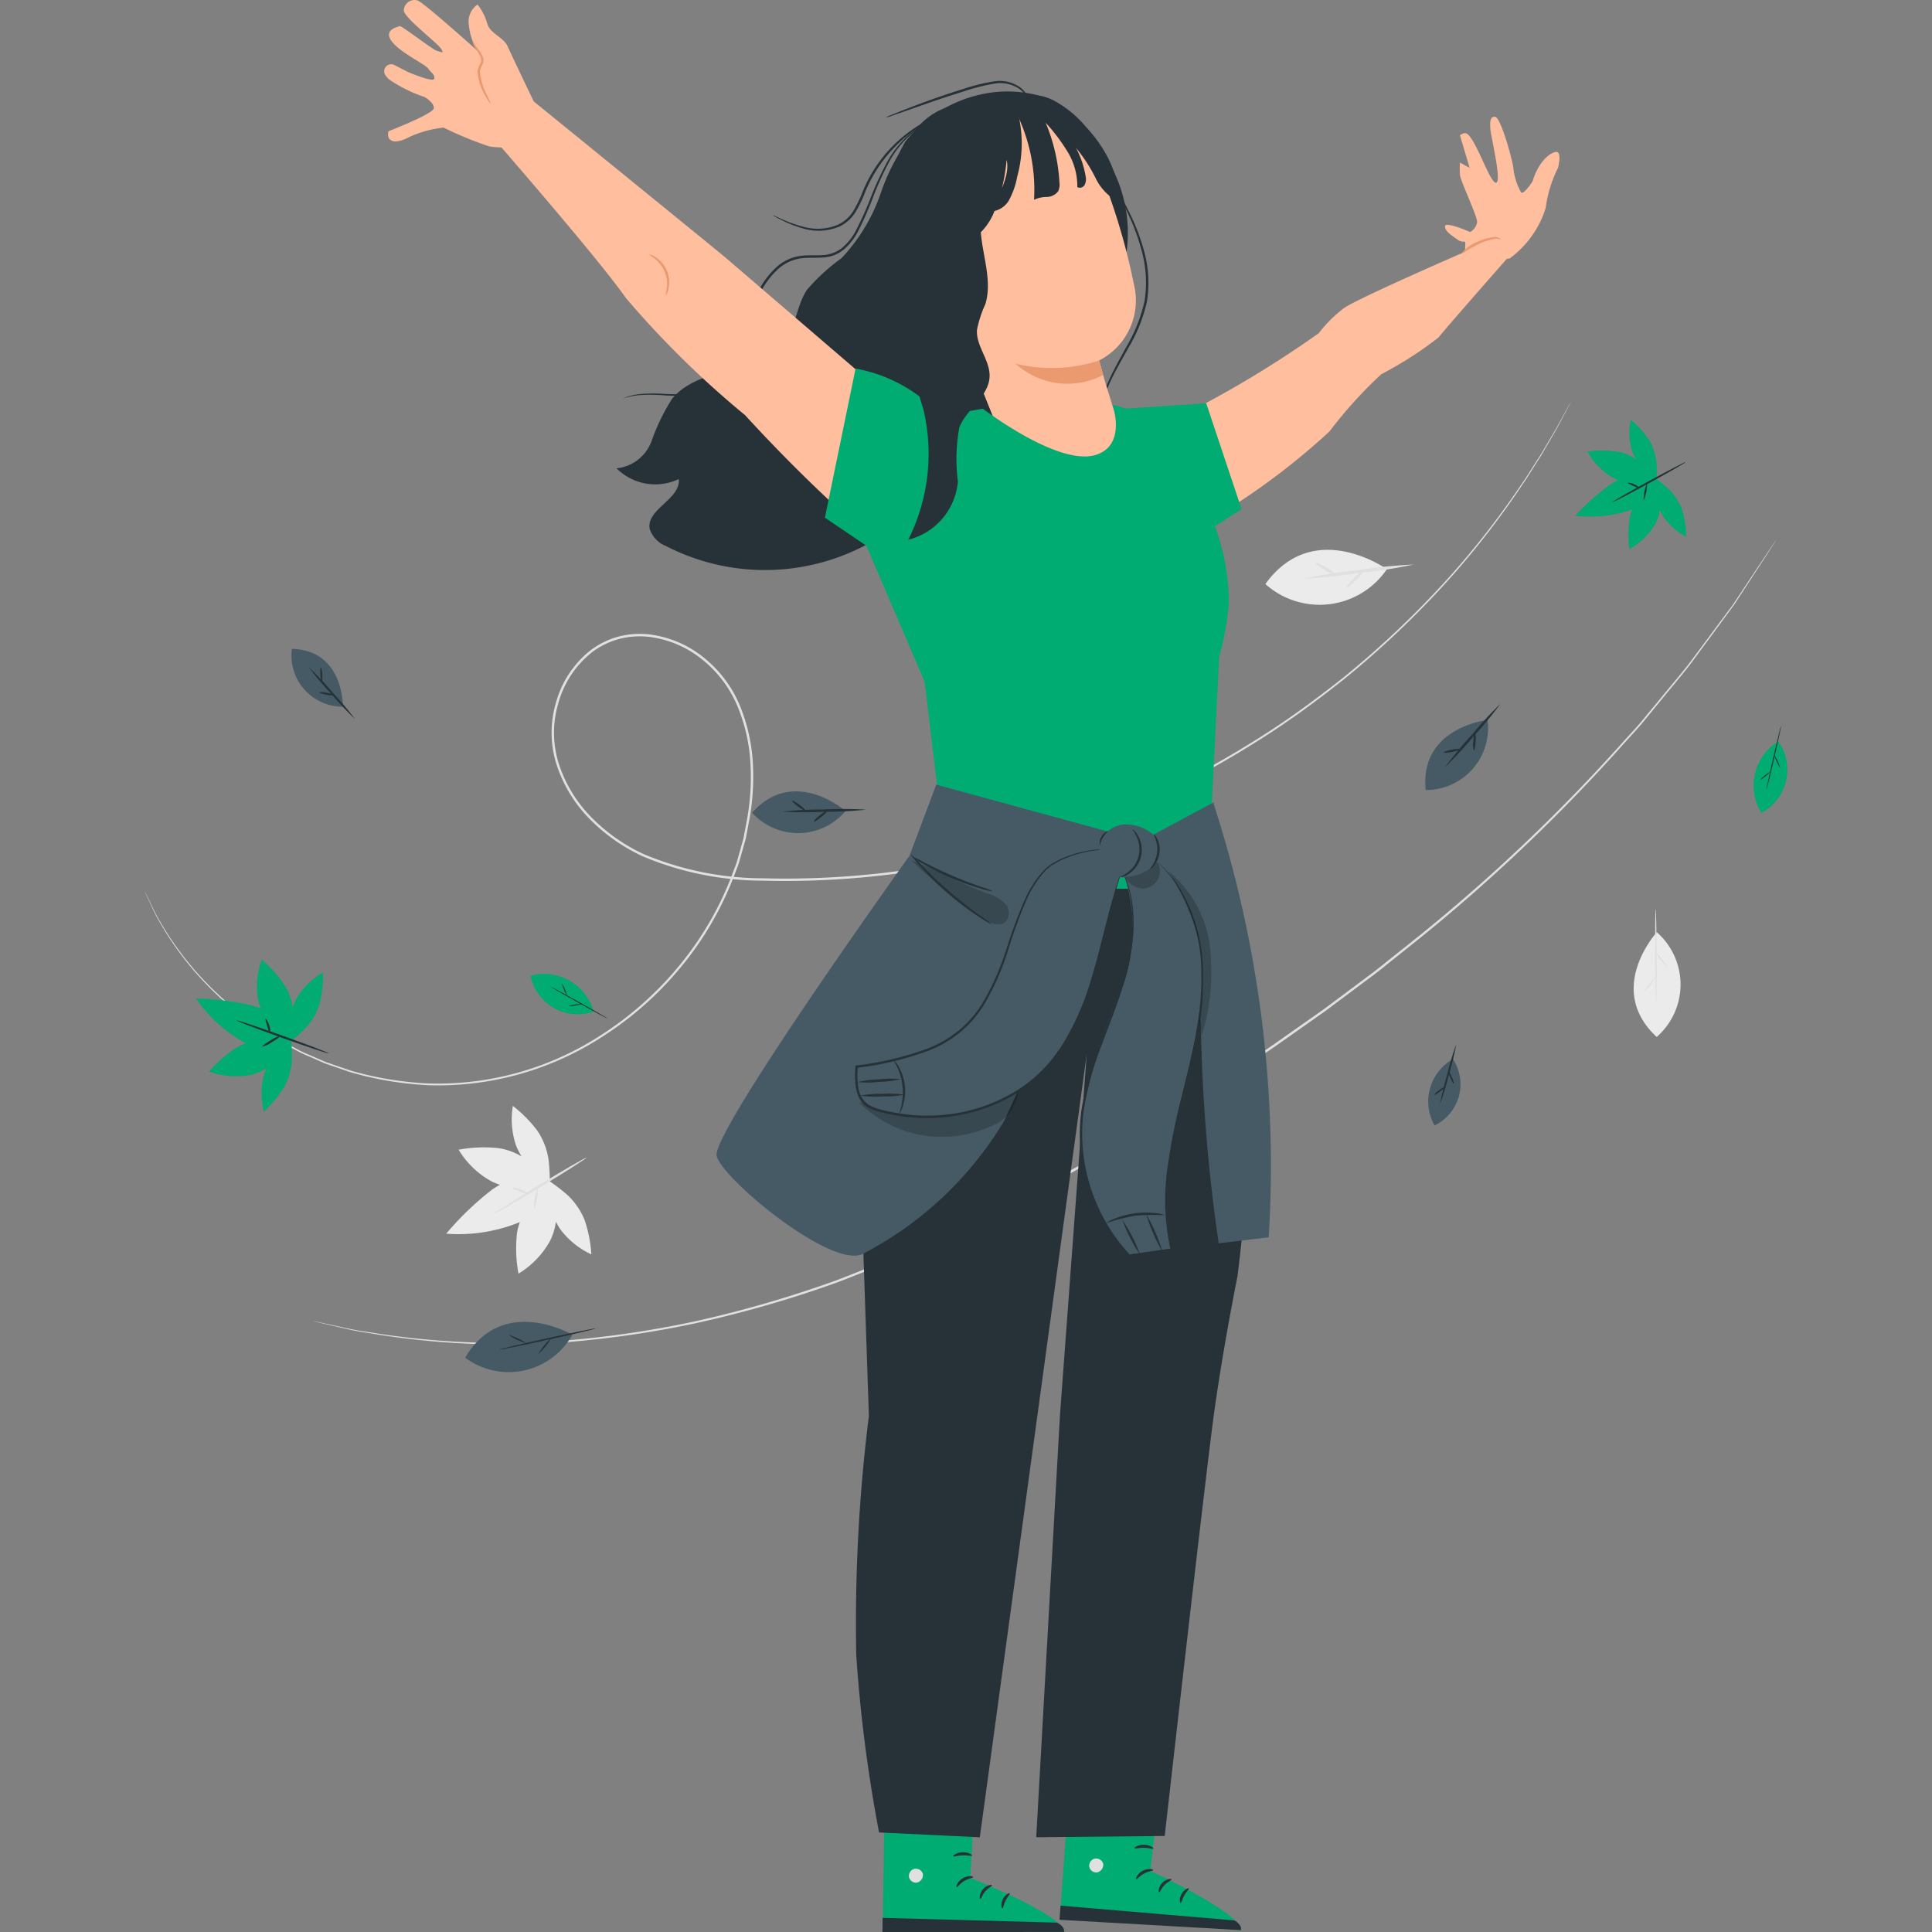 <svg id="Layer_1" data-name="Layer 1" xmlns="http://www.w3.org/2000/svg" xmlns:xlink="http://www.w3.org/1999/xlink" viewBox="0 0 60 60"><rect x="0" y="0" width="60" height="60" fill="#808080" stroke="none"/><defs><style>.cls-1{fill:none;}.cls-2{fill:#e0e0e0;}.cls-3{fill:#ebebeb;}.cls-4{fill:#ffbe9d;}.cls-5{fill:#eb996e;}.cls-6{fill:#00ac71;}.cls-7{fill:#263238;}.cls-8{fill:#455a64;}.cls-9{opacity:0.2;isolation:isolate;}.cls-10{clip-path:url(#clip-path);}</style><clipPath id="clip-path"><rect class="cls-1" width="60" height="60"/></clipPath></defs><path class="cls-2" d="M4.483,27.653s.031.06.088.178l.252.525A9.906,9.906,0,0,0,6.099,30.188a10.583,10.583,0,0,0,1.161,1.121c.108.101.235.184.357.277l.379.28q.203.128.415.261a4.687,4.687,0,0,0,.438.257q.229.12.465.245c.159.081.329.146.496.221q.127.055.255.111c.086.037.177.063.266.096q.269.092.547.187a10.451,10.451,0,0,0,2.435.404,9.31,9.31,0,0,0,5.372-1.515,10.393,10.393,0,0,0,2.359-2.083A10.014,10.014,0,0,0,22.731,27.178c.049-.134.103-.268.15-.404l.118-.417.059-.21a1.514,1.514,0,0,0,.05-.212q.041-.215.081-.431a7.321,7.321,0,0,0,.118-1.769,5.413,5.413,0,0,0-.387-1.761,3.672,3.672,0,0,0-1.081-1.467,3.252,3.252,0,0,0-1.695-.73,2.534,2.534,0,0,0-.935.072,2.442,2.442,0,0,0-.844.423,3.048,3.048,0,0,0-1.032,1.59,3.19,3.19,0,0,0,.044,1.924,4.211,4.211,0,0,0,1.036,1.643A5.52,5.52,0,0,0,19.999,26.529a9.598,9.598,0,0,0,3.703.747,26.395,26.395,0,0,0,7.141-.791,28.627,28.627,0,0,0,6.083-2.314c.905-.474,1.754-.978,2.549-1.495.793-.52,1.523-1.065,2.205-1.603A28.923,28.923,0,0,0,45.075,17.844a26.469,26.469,0,0,0,2.17-2.796c.142-.198.259-.395.377-.576.114-.182.229-.349.321-.512.188-.324.357-.592.477-.818l.279-.511c.063-.115.097-.173.097-.173s-.029.06-.09.177l-.272.515c-.118.227-.285.497-.471.822-.091.164-.205.331-.318.514-.117.181-.233.38-.374.578a26.181,26.181,0,0,1-2.163,2.808,28.798,28.798,0,0,1-3.394,3.242c-.682.54-1.412,1.088-2.207,1.61-.795.52-1.646,1.026-2.552,1.502a28.622,28.622,0,0,1-6.095,2.326,26.421,26.421,0,0,1-7.16.798,9.664,9.664,0,0,1-3.732-.753,5.591,5.591,0,0,1-1.607-1.115,4.284,4.284,0,0,1-1.055-1.673,3.264,3.264,0,0,1-.045-1.969,3.125,3.125,0,0,1,1.059-1.629,2.518,2.518,0,0,1,.871-.436,2.611,2.611,0,0,1,.963-.074,3.326,3.326,0,0,1,1.734.747,3.745,3.745,0,0,1,1.102,1.496,5.483,5.483,0,0,1,.392,1.785A7.39,7.39,0,0,1,23.26,25.516q-.041.218-.082.434a1.562,1.562,0,0,1-.051.214l-.06.211-.119.42c-.047.137-.101.272-.151.407a10.077,10.077,0,0,1-1.701,2.892,10.444,10.444,0,0,1-2.376,2.093,9.359,9.359,0,0,1-5.409,1.516,10.489,10.489,0,0,1-2.447-.411q-.278-.096-.549-.189c-.089-.033-.181-.059-.267-.097q-.129-.057-.256-.112c-.168-.076-.339-.142-.498-.224l-.467-.248a4.638,4.638,0,0,1-.439-.26q-.212-.134-.415-.263l-.38-.283c-.123-.094-.249-.178-.358-.28a10.531,10.531,0,0,1-1.16-1.13,9.733,9.733,0,0,1-1.268-1.844c-.107-.232-.189-.409-.245-.529C4.509,27.715,4.483,27.653,4.483,27.653Z"/><path class="cls-2" d="M9.703,41.022s.047.008.138.027l.403.086c.177.038.396.086.654.142.258.056.562.092.901.149a25.631,25.631,0,0,0,5.801.201,31.406,31.406,0,0,0,3.97-.589A35.695,35.695,0,0,0,25.993,39.755a56.282,56.282,0,0,0,9.447-4.698c.81-.472,1.589-.974,2.364-1.457q.571-.378,1.134-.75c.187-.125.376-.245.559-.373q.274-.192.545-.382.542-.382,1.075-.756.522-.389,1.033-.771.256-.191.508-.38c.168-.126.329-.26.492-.389q.488-.389.964-.769a53.982,53.982,0,0,0,6.249-5.941c.205-.229.412-.445.601-.668q.279-.338.544-.658c.349-.429.692-.823.989-1.21q.437-.587.812-1.091l.358-.481c.057-.077.114-.15.166-.224q.075-.113.146-.221c.38-.571.675-1.015.877-1.318q.15-.224.23-.342c.052-.077.081-.115.081-.115s-.024.041-.074.119q-.077.119-.223.346c-.199.305-.49.751-.865,1.326q-.07.108-.145.222c-.052.075-.108.148-.165.226q-.17.23-.356.483-.373.505-.808,1.096c-.296.388-.637.784-.986,1.215q-.264.321-.542.66c-.188.224-.395.441-.6.671a53.511,53.511,0,0,1-6.245,5.959q-.476.381-.964.771c-.163.129-.324.263-.492.39q-.253.189-.509.38l-1.033.773q-.533.375-1.075.758-.272.191-.546.383c-.183.128-.372.248-.559.373q-.563.372-1.135.751c-.776.483-1.555.986-2.366,1.459a55.99,55.99,0,0,1-9.463,4.699,35.544,35.544,0,0,1-4.435,1.279,31.218,31.218,0,0,1-3.98.581,25.285,25.285,0,0,1-5.809-.226c-.339-.059-.642-.098-.901-.156-.258-.059-.476-.109-.653-.149q-.262-.061-.401-.093C9.748,41.035,9.703,41.022,9.703,41.022Z"/><path class="cls-3" d="M16.015,35.541a1.883,1.883,0,0,0,.184.373,1.99,1.99,0,0,0-.705-.256,4.279,4.279,0,0,0-1.215.041l-.037.005a2.734,2.734,0,0,0,1.023.985,1.858,1.858,0,0,0,.26.104q-.115.066-.227.139a9.443,9.443,0,0,0-1.441,1.381,5.037,5.037,0,0,0,2.162-.31c.042-.016.083-.033.125-.05a1.912,1.912,0,0,0-.089.35,4.283,4.283,0,0,0,.04,1.215l.005.037a2.739,2.739,0,0,0,.985-1.023,1.911,1.911,0,0,0,.179-.591,1.877,1.877,0,0,0,.16.266,2.534,2.534,0,0,0,.942.749l-.003-.031a4.119,4.119,0,0,0-.203-1.023,2.161,2.161,0,0,0-.565-.815,6.205,6.205,0,0,0-.52-.399,6.205,6.205,0,0,0-.037-.655,2.16,2.16,0,0,0-.356-.926,4.109,4.109,0,0,0-.731-.744l-.024-.02A2.533,2.533,0,0,0,16.015,35.541Z"/><path class="cls-2" d="M18.215,35.951c.011.018-.625.423-1.42.906-.795.482-1.448.859-1.459.841-.011-.018.625-.423,1.42-.906C17.551,36.31,18.204,35.934,18.215,35.951Z"/><path class="cls-2" d="M16.693,36.88a1.669,1.669,0,0,1-.104.7,1.669,1.669,0,0,1,.104-.7Z"/><path class="cls-2" d="M16.403,37.092c-.011.018-.117-.03-.248-.083-.13-.054-.239-.094-.235-.115.004-.02.126-.012.264.045C16.321,36.995,16.414,37.075,16.403,37.092Z"/><path class="cls-3" d="M39.297,18.138a2.526,2.526,0,0,0,3.774-.461S40.8,16.055,39.297,18.138Z"/><path class="cls-2" d="M43.899,17.533a15.714,15.714,0,0,1-1.692.263,15.681,15.681,0,0,1-1.704.17,15.642,15.642,0,0,1,1.692-.263A15.654,15.654,0,0,1,43.899,17.533Z"/><path class="cls-2" d="M40.865,17.484c.013-.022.156.038.318.134.162.096.284.192.27.215-.013.022-.156-.038-.318-.134C40.972,17.602,40.851,17.506,40.865,17.484Z"/><path class="cls-2" d="M42.346,17.717c.018.018-.082.15-.225.294-.143.144-.274.247-.292.229-.018-.018.082-.15.225-.295C42.197,17.801,42.328,17.699,42.346,17.717Z"/><path class="cls-3" d="M51.45,32.204a2.161,2.161,0,0,0,.005-3.253S49.839,30.709,51.45,32.204Z"/><path class="cls-2" d="M51.419,28.233c.013-0.0.026.655.029,1.464.003.809-.005,1.465-.018,1.465-.013 0-.026-.655-.029-1.464C51.398,28.888,51.406,28.233,51.419,28.233Z"/><path class="cls-2" d="M51.058,30.804a1.805,1.805,0,0,1,.358-.463,1.81,1.81,0,0,1-.358.463Z"/><path class="cls-2" d="M51.413,29.57a2.088,2.088,0,0,1,.39.494,2.088,2.088,0,0,1-.39-.494Z"/><path class="cls-4" d="M37.437,12.526a33.278,33.278,0,0,0,3.518-2.178,4.162,4.162,0,0,1,.771-.771c.402-.302,4.121-1.91,4.121-1.91s.838-.234,1.039.268c0,0-1.977,2.245-2.212,2.546A11.493,11.493,0,0,1,42.898,11.621a13.569,13.569,0,0,0-1.608,1.776,21.466,21.466,0,0,1-3.15,2.412Z"/><path class="cls-4" d="M46.886,8.024A3.065,3.065,0,0,0,48.004,6.454a3.898,3.898,0,0,1,.382-1.243s.137-.519-.068-.492c-.205.027-.546.328-.724.915,0,0-.273.423-.355.341a1.968,1.968,0,0,1-.246-.806c-.096-.492-.41-1.53-.56-1.543-.15-.014-.164.137-.15.369.014.232.369,1.666.177,1.68-.191.014-.634-1.389-.915-1.529-.082-.041-.205.055-.205.055l.3,1.011-.3-.164a3.06,3.06,0,0,0,0,.382c.014.191.546,1.284.533,1.475a.428.428,0,0,1-.218.3s-.778-.342-.778-.178.178.259.382.41c.205.15.257-.033.246.176-.011.208-.014.466.109.521A8.331,8.331,0,0,0,46.886,8.024Z"/><path class="cls-5" d="M46.609,7.438a.443.443,0,0,0-.193-.022,2.13,2.13,0,0,0-.461.146,6.236,6.236,0,0,0-.602.344,1.313,1.313,0,0,1,.572-.414,1.514,1.514,0,0,1,.488-.13C46.553,7.356,46.62,7.434,46.609,7.438Z"/><path class="cls-6" d="M36.055,55.213l-.331,2.886s2.822,1.306,2.813,1.845l-5.619-.441.332-4.518Z"/><path class="cls-2" d="M34.006,57.719a.23.23,0,0,0-.179.249.221.221,0,0,0,.246.18.243.243,0,0,0,.189-.265.23.23,0,0,0-.276-.159"/><path class="cls-7" d="M32.904,59.62l.032-.438,5.401.458s.242.128.2.302Z"/><path class="cls-7" d="M35.816,58.077c-.003.027-.141.029-.283.107-.144.074-.223.187-.247.174-.025-.007.029-.168.202-.259C35.661,58.007,35.824,58.053,35.816,58.077Z"/><path class="cls-7" d="M36.387,58.367c.004.027-.118.064-.221.173-.105.106-.139.229-.166.226-.026.002-.032-.16.097-.293C36.227,58.34,36.389,58.341,36.387,58.367Z"/><path class="cls-7" d="M36.666,59.099c-.025.004-.053-.136.029-.281.081-.145.215-.194.225-.171.014.024-.076.098-.142.218C36.711,58.983,36.694,59.098,36.666,59.099Z"/><path class="cls-7" d="M35.819,57.411c-.013.024-.136-.024-.292-.025-.156-.005-.281.038-.293.013-.014-.021.111-.113.295-.109C35.712,57.293,35.834,57.391,35.819,57.411Z"/><path class="cls-6" d="M30.297,55.419,30.132,58.319s2.892,1.142,2.914,1.681l-5.635-.118.072-4.529Z"/><path class="cls-2" d="M28.394,58.039a.23.23,0,0,0-.164.259.221.221,0,0,0,.256.166.243.243,0,0,0,.173-.276.23.23,0,0,0-.285-.143"/><path class="cls-7" d="M27.404,60l.006-.439,5.418.148s.249.114.216.29Z"/><path class="cls-7" d="M30.223,58.293c-.002.028-.139.037-.277.123-.14.082-.212.2-.237.188-.025-.006.019-.17.187-.27C30.064,58.231,30.23,58.268,30.223,58.293Z"/><path class="cls-7" d="M30.809,58.55c.006.027-.114.071-.21.186-.099.111-.125.237-.153.235-.026.004-.042-.158.08-.298C30.647,58.532,30.809,58.523,30.809,58.55Z"/><path class="cls-7" d="M31.131,59.264c-.025.005-.061-.133.013-.282.073-.15.204-.206.215-.183.015.023-.07.102-.129.226C31.168,59.146,31.158,59.262,31.131,59.264Z"/><path class="cls-7" d="M30.188,57.628c-.012.025-.137-.016-.293-.009-.156.004-.278.054-.292.03-.015-.02.105-.12.288-.126C30.075,57.516,30.202,57.606,30.188,57.628Z"/><path class="cls-7" d="M24,6.688a2.157,2.157,0,0,1,.256.106,4.303,4.303,0,0,0,.707.252,1.628,1.628,0,0,0,1.076-.074,1.129,1.129,0,0,0,.467-.428,4.307,4.307,0,0,0,.303-.635,4.311,4.311,0,0,1,.728-1.172,4.372,4.372,0,0,1,.844-.747,3.916,3.916,0,0,1,.666-.364c.081-.038.148-.058.192-.074a.261.261,0,0,1,.069-.02,2.705,2.705,0,0,1-.249.121,4.505,4.505,0,0,0-1.469,1.13,4.36,4.36,0,0,0-.71,1.155,4.246,4.246,0,0,1-.31.646,1.194,1.194,0,0,1-.5.451,1.663,1.663,0,0,1-1.119.063,3.757,3.757,0,0,1-.707-.278c-.08-.04-.141-.072-.183-.095A.246.246,0,0,1,24,6.688Z"/><path class="cls-7" d="M34.158,13.032a.321.321,0,0,1-.003-.081,1.56,1.56,0,0,1,.015-.232,3.006,3.006,0,0,1,.232-.822c.139-.334.351-.709.578-1.125a4.893,4.893,0,0,0,.564-1.419,3.708,3.708,0,0,0-.076-1.518,6.711,6.711,0,0,0-.427-1.18c-.15-.326-.285-.583-.375-.763l-.104-.207a.331.331,0,0,1-.032-.075.311.311,0,0,1,.045.067l.116.2c.099.175.241.429.398.754a6.396,6.396,0,0,1,.447,1.186,3.707,3.707,0,0,1,.083,1.548,4.839,4.839,0,0,1-.577,1.44c-.231.416-.446.785-.59,1.113a3.239,3.239,0,0,0-.253.805C34.169,12.92,34.167,13.032,34.158,13.032Z"/><path class="cls-7" d="M30.675,3.307a2.074,2.074,0,0,0-2.157.625,6.394,6.394,0,0,0-1.164,2.061A5.572,5.572,0,0,1,26.135,8.017a6.104,6.104,0,0,0-1.077.987c-.298.452-.33,1.039-.628,1.491-.755,1.146-2.697.828-3.561,1.894a6.386,6.386,0,0,0-.634,1.309,1.302,1.302,0,0,1-1.088.847,1.703,1.703,0,0,0,1.933.333c.069.622-1.019.935-.903,1.55a.87.87,0,0,0,.506.53,6.708,6.708,0,0,0,7.531-.951c.748-.691,1.322-1.544,2.005-2.299a4.626,4.626,0,0,1,2.529-1.605Z"/><path class="cls-7" d="M27.542,7.809a4.971,4.971,0,0,1,.571-3.409,4.144,4.144,0,0,1,2.573-1.511,3.791,3.791,0,0,1,1.663.102,3.464,3.464,0,0,1,1.605,1.37,4.396,4.396,0,0,1,1.036,3.441l-4.569,4.215c-1.07-.24-1.76-.301-2.282-1.266A9.402,9.402,0,0,1,27.542,7.809Z"/><path class="cls-4" d="M28.507,5.419,31.589,3.545c1.035-.443,2.153.656,2.551,1.71a20.006,20.006,0,0,1,1.069,3.551,2.094,2.094,0,0,1-1.067,2.385l-.008.004c.01.038.087.317.198.702l.37,1.197c-.004,1.589-.64,2.918-2.71,2.715L28.14,6.231A.659.659,0,0,1,28.507,5.419Z"/><path class="cls-5" d="M34.136,11.196a4.765,4.765,0,0,1-2.595.099,2.397,2.397,0,0,0,2.719.351Z"/><path class="cls-7" d="M31.562,3.328a3.852,3.852,0,0,1,.028,2.159,2.442,2.442,0,0,1-.269.756.708.708,0,0,1-.535.325c.198-.483.596-1.1.475-1.608A5.501,5.501,0,0,1,30.852,6.633a1.86,1.86,0,0,1-1.273,1.075l-.063-.382a1.334,1.334,0,0,1-.253.81.68.68,0,0,1-.771.228c-.058-.956-.878-1.789-.761-2.739a2.302,2.302,0,0,1,1.158-1.537,5.287,5.287,0,0,1,2.638-.828"/><path class="cls-7" d="M31.49,3.363l.019.037-.006.004Z"/><path class="cls-7" d="M31.509,3.4l.098-.075c.293-.268.463-.529,1.12-.203a3.39,3.39,0,0,1,1.005.827,4.344,4.344,0,0,1,.7.994,4.988,4.988,0,0,1,.414,1.377,1.617,1.617,0,0,1-.811-.769,4.813,4.813,0,0,0-.619-.957,2.898,2.898,0,0,1,.303.901.394.394,0,0,1-.038.253.165.165,0,0,1-.224.061,2.047,2.047,0,0,0-.297-1.087,5.799,5.799,0,0,0-.686-.911,5.609,5.609,0,0,1,.428,1.858.485.485,0,0,1-.038.268.446.446,0,0,1-.353.179.936.936,0,0,0-.398.089A5.384,5.384,0,0,0,31.509,3.4Z"/><path class="cls-7" d="M27.503,3.652a1.001,1.001,0,0,1,.182-.084c.119-.049.293-.119.508-.202.431-.166,1.03-.39,1.704-.597a5.838,5.838,0,0,1,.969-.241,1.1,1.1,0,0,1,.796.172.742.742,0,0,1,.306.456.511.511,0,0,1,.003.151c-.006.034-.011.051-.013.051a1.295,1.295,0,0,0-.019-.196.735.735,0,0,0-.308-.418,1.06,1.06,0,0,0-.756-.146,6.273,6.273,0,0,0-.955.244c-.672.207-1.272.422-1.708.575l-.517.179A1.018,1.018,0,0,1,27.503,3.652Z"/><path class="cls-7" d="M19.354,12.372a.134.134,0,0,1,.034-.016l.102-.039c.045-.016.104-.028.172-.046a2.409,2.409,0,0,1,.24-.035,4.787,4.787,0,0,1,.664-.008,5.71,5.71,0,0,0,.873-.007,1.549,1.549,0,0,0,.934-.421,2.619,2.619,0,0,0,.618-1.022c.145-.402.237-.845.387-1.292a2.582,2.582,0,0,1,.776-1.225,1.41,1.41,0,0,1,.679-.31c.246-.037.487-.012.716-.029a1.032,1.032,0,0,0,.612-.232,1.788,1.788,0,0,0,.404-.501,10.575,10.575,0,0,0,.498-1.109,9.421,9.421,0,0,1,.445-.969,3.148,3.148,0,0,1,1.009-1.157,1.976,1.976,0,0,1,.374-.192c.045-.018.08-.027.104-.035a.139.139,0,0,1,.036-.009,1.318,1.318,0,0,1-.134.058,2.221,2.221,0,0,0-.363.203,3.194,3.194,0,0,0-.978,1.158,9.637,9.637,0,0,0-.434.967,10.356,10.356,0,0,1-.495,1.12,1.855,1.855,0,0,1-.419.523,1.107,1.107,0,0,1-.653.25c-.238.018-.477-.006-.71.03a1.338,1.338,0,0,0-.642.295,2.517,2.517,0,0,0-.753,1.189c-.149.44-.243.884-.392,1.292a2.667,2.667,0,0,1-.641,1.045,1.601,1.601,0,0,1-.972.429,5.564,5.564,0,0,1-.881-.004,5.068,5.068,0,0,0-.66-.005A2.422,2.422,0,0,0,19.354,12.372Z"/><path class="cls-7" d="M29.437,25.153a12.277,12.277,0,0,0-2.189,3.36c-.753,1.854-.422,10.78-.422,10.78l.158,4.68a51.837,51.837,0,0,0-.393,7.414,45.687,45.687,0,0,0,.709,5.521l3.129.15,3.32-24.319L32.918,43.954,32.181,57.057l3.99-.039s1.286-11.384,1.546-13.227c.294-2.084.714-4.155.714-4.155a57.86,57.86,0,0,0,.436-8.439,29.98,29.98,0,0,0-2.051-7.26l-7.076,1.275"/><path class="cls-4" d="M14.831.141a.642.642,0,0,0-.268.648,1.806,1.806,0,0,0,.268.79S13.157.077,12.967.014a.333.333,0,0,0-.426.316c.016.221,1.01.979,1.145,1.169s.008.111-.118.079c-.126-.032-1.106-.792-1.153-.767-.047.025-.521.104-.253.467.268.363,1.042.711,1.137.853.095.142.204.167.188.309-.016.142-.83-.21-.83-.21l-.406-.21a.218.218,0,0,0-.287.307.6.6,0,0,0,.135.151,4.52,4.52,0,0,0,1.09.537s.3.174.284.348c-.016.174-1.406.711-1.406.711s-.079.221.111.3.547-.126.547-.126a3.397,3.397,0,0,1,1.049-.285,11.856,11.856,0,0,0,1.422.585,2.374,2.374,0,0,0,.726,0L16.575,3.15S15.89,1.72,15.763,1.436c-.126-.284-.553-.395-.632-.711A1.708,1.708,0,0,0,14.831.141Z"/><path class="cls-4" d="M15.211,4.162s3.343,3.827,4.225,5.091a29.254,29.254,0,0,0,3.705,3.642,48.614,48.614,0,0,0,3.962,3.866,15.513,15.513,0,0,0,1.611-.102l-.235-3.552s-5.696-4.892-5.931-5.093c-.234-.201-6.338-5.161-6.338-5.161Z"/><path class="cls-5" d="M14.664,1.234c.011-.003.051.111.167.267a1.046,1.046,0,0,1,.18.307.351.351,0,0,1-.038.22.489.489,0,0,0-.068.19,1.901,1.901,0,0,0,.206.715,1.577,1.577,0,0,1,.127.292,1.14,1.14,0,0,1-.175-.267,1.679,1.679,0,0,1-.234-.743.538.538,0,0,1,.077-.219.287.287,0,0,0,.036-.174,1.182,1.182,0,0,0-.156-.291A.618.618,0,0,1,14.664,1.234Z"/><path class="cls-5" d="M20.158,7.906a.402.402,0,0,1,.209.087.922.922,0,0,1,.394.969.401.401,0,0,1-.089.208,1.99,1.99,0,0,1,.036-.217.992.992,0,0,0-.373-.916C20.231,7.953,20.153,7.917,20.158,7.906Z"/><path class="cls-6" d="M34.551,12.572a3.215,3.215,0,0,1,.404.117l2.506-.164,1.096,3.284-.828.536a6.843,6.843,0,0,1,.436,2.379,8.998,8.998,0,0,1-.302,1.675l-.235,4.691-1.508,2.513H32.77L29.151,24.789l-.436-3.619L26.906,16.948l-1.288-.871.953-4.63a4.67,4.67,0,0,1,2.044.91l.469.436a1.369,1.369,0,0,1,.871,0l.569-.101S32.84,14.472,34.012,14.133C35.005,13.844,34.551,12.572,34.551,12.572Z"/><path class="cls-7" d="M30.732,11.702c.023-.505-.419-.944-.392-1.449a3.396,3.396,0,0,1,.259-.801C30.928,8.403,30.107,7.177,30.63,6.211l-2.333.568A3.493,3.493,0,0,1,28.48,8.906a8.38,8.38,0,0,0-.211,2.153,12.968,12.968,0,0,0,.407,1.651,5.96,5.96,0,0,1-.469,4.052,2.044,2.044,0,0,0,1.541-1.807,5.477,5.477,0,0,1,.046-1.684C30.023,12.696,30.704,12.32,30.732,11.702Z"/><path class="cls-8" d="M29.076,24.367l-.83,2.208s-6.169,8.607-5.99,9.324c.179.717,3.542,3.497,4.528,3.048a11.04,11.04,0,0,0,4.393-4.124c.852-1.838,3.273-6.993,3.273-6.993l.762-1.435-.852-.583Z"/><path class="cls-8" d="M37.686,24.949a36.406,36.406,0,0,1,1.715,13.477q-.777.093-1.553.186a52.826,52.826,0,0,1-.546-6.41,11.985,11.985,0,0,0-1.844-6.086q1.121-.602,2.242-1.203"/><path class="cls-7" d="M30.837,27.682a1.758,1.758,0,0,1-.39-.09,8.226,8.226,0,0,1-1.772-.762,1.76,1.76,0,0,1-.334-.221,2.51,2.51,0,0,1,.359.174c.219.112.524.262.868.41.344.148.663.266.895.348A2.507,2.507,0,0,1,30.837,27.682Z"/><g class="cls-9"><g class="cls-10"><path d="M26.836,34.235l-.149.011a3.644,3.644,0,0,0,4.055.744,1.313,1.313,0,0,0,.881-1.103A9.106,9.106,0,0,1,26.836,34.235Z"/></g></g><path class="cls-8" d="M34.541,26.402a2.948,2.948,0,0,0-2.089.62,4.251,4.251,0,0,0-.848,1.526,7.946,7.946,0,0,1-1.68,3.374,6.172,6.172,0,0,1-3.321,1.203c-.032.437-.027.956.332,1.207a1.145,1.145,0,0,0,.357.148,5.828,5.828,0,0,0,1.074.19,5.024,5.024,0,0,0,4.451-1.908C34.066,31.03,34.165,28.95,34.871,26.935"/><path class="cls-7" d="M34.871,26.935a.423.423,0,0,1-.017.064l-.057.184c-.052.161-.123.401-.206.712-.085.31-.178.693-.286,1.138-.109.444-.23.951-.4,1.503a8.164,8.164,0,0,1-.736,1.736,5.043,5.043,0,0,1-.61.859,4.454,4.454,0,0,1-.845.732,5.261,5.261,0,0,1-2.239.818,5.584,5.584,0,0,1-1.269.013,5.794,5.794,0,0,1-.641-.106q-.16-.035-.319-.08a1.151,1.151,0,0,1-.312-.13.739.739,0,0,1-.241-.262,1.091,1.091,0,0,1-.111-.33,2.697,2.697,0,0,1-.016-.662l.002-.03.03-.005a9.625,9.625,0,0,0,2.251-.541,3.647,3.647,0,0,0,.936-.553,3.467,3.467,0,0,0,.687-.778,7.909,7.909,0,0,0,.787-1.756,15.281,15.281,0,0,1,.59-1.574,3.721,3.721,0,0,1,.376-.629,2.774,2.774,0,0,1,.22-.256,1.369,1.369,0,0,1,.252-.194,3.171,3.171,0,0,1,.97-.365,2.716,2.716,0,0,1,.649-.066,1.035,1.035,0,0,1,.225.028c-.001.005-.077-.012-.226-.013a2.872,2.872,0,0,0-.643.079,3.194,3.194,0,0,0-.955.372,1.347,1.347,0,0,0-.243.19,2.784,2.784,0,0,0-.214.254,3.707,3.707,0,0,0-.366.623,15.57,15.57,0,0,0-.579,1.571A7.918,7.918,0,0,1,30.529,31.252a3.532,3.532,0,0,1-.699.796,3.713,3.713,0,0,1-.953.566,9.657,9.657,0,0,1-2.268.549l.032-.035a2.624,2.624,0,0,0,.016.643.776.776,0,0,0,.318.541,2.155,2.155,0,0,0,.606.2,5.759,5.759,0,0,0,.633.105,5.523,5.523,0,0,0,1.251-.011,5.2,5.2,0,0,0,2.209-.802,4.383,4.383,0,0,0,.834-.718,4.989,4.989,0,0,0,.606-.846,8.17,8.17,0,0,0,.739-1.72c.173-.548.297-1.054.41-1.497.112-.444.209-.826.298-1.135.088-.31.163-.549.22-.709l.065-.182A.408.408,0,0,1,34.871,26.935Z"/><path class="cls-7" d="M27.92,34.588a1.898,1.898,0,0,0-.173-1.664.588.588,0,0,1,.163.204,1.525,1.525,0,0,1,.127,1.227A.589.589,0,0,1,27.92,34.588Z"/><path class="cls-7" d="M27.963,33.515a2.913,2.913,0,0,1-.659.083,2.898,2.898,0,0,1-.664.006,2.911,2.911,0,0,1,.659-.083A2.896,2.896,0,0,1,27.963,33.515Z"/><path class="cls-7" d="M28.087,33.996a3.103,3.103,0,0,1-.686.053,3.1,3.1,0,0,1-.687-.024,3.116,3.116,0,0,1,.686-.053A3.111,3.111,0,0,1,28.087,33.996Z"/><path class="cls-8" d="M35.959,26.776a4.907,4.907,0,0,1,1.381,3.802,21.118,21.118,0,0,1-.753,4.098,8.976,8.976,0,0,0-.195,4.131q-.662.095-1.324.19a5.563,5.563,0,0,1-1.468-4.338,17.411,17.411,0,0,1,1.147-3.729,5.282,5.282,0,0,0,.141-3.816"/><path class="cls-7" d="M34.888,27.115a.456.456,0,0,1,.027.058l.073.174a3.695,3.695,0,0,1,.177.704,4.681,4.681,0,0,1,.012,1.15,7.757,7.757,0,0,1-.324,1.492c-.17.541-.401,1.118-.632,1.742a9.792,9.792,0,0,0-.564,2.043,5.447,5.447,0,0,0,.189,2.321,5.52,5.52,0,0,0,1.248,2.173l-.033-.012c.206-.03.428-.061.651-.093.231-.033.46-.066.674-.097l-.032.047a7.045,7.045,0,0,1-.098-2.54,19.97,19.97,0,0,1,.464-2.316c.179-.729.348-1.42.456-2.075a8.835,8.835,0,0,0,.13-1.834,5.176,5.176,0,0,0-.736-2.522,3.968,3.968,0,0,0-.438-.571l-.132-.133a.404.404,0,0,1-.043-.047.394.394,0,0,1,.048.042l.137.129a3.707,3.707,0,0,1,.451.566,5.144,5.144,0,0,1,.764,2.535,8.809,8.809,0,0,1-.121,1.847c-.105.659-.273,1.353-.45,2.082a20.133,20.133,0,0,0-.458,2.309,6.992,6.992,0,0,0,.098,2.513l.01.041-.042.006c-.213.031-.443.063-.673.097-.223.032-.445.064-.651.093l-.02.003-.014-.014a5.584,5.584,0,0,1-1.264-2.204,5.505,5.505,0,0,1-.187-2.352,9.797,9.797,0,0,1,.575-2.056c.234-.625.467-1.199.64-1.736a7.805,7.805,0,0,0,.333-1.48,4.745,4.745,0,0,0,.001-1.141,3.953,3.953,0,0,0-.162-.702l-.066-.176C34.894,27.136,34.888,27.115,34.888,27.115Z"/><path class="cls-7" d="M36.176,37.741a6.329,6.329,0,0,0-.925.016,6.329,6.329,0,0,0-.897.228.767.767,0,0,1,.242-.132,2.613,2.613,0,0,1,1.31-.176A.764.764,0,0,1,36.176,37.741Z"/><path class="cls-7" d="M35.405,38.962a4.855,4.855,0,0,1-.553-1.084,4.836,4.836,0,0,1,.553,1.084Z"/><path class="cls-7" d="M36.097,38.864a5.216,5.216,0,0,1-.501-1.158,5.196,5.196,0,0,1,.501,1.158Z"/><path class="cls-7" d="M34.197,26.344c-.009.003-.031-.029-.042-.089a.43.43,0,0,1,.179-.414c.051-.033.089-.039.093-.03.01.019-.109.092-.171.243C34.189,26.201,34.218,26.338,34.197,26.344Z"/><path class="cls-8" d="M35.918,26.021a1.283,1.283,0,0,0-.933-.415.813.813,0,0,0-.836.715.898.898,0,0,0,.652.915,1.005,1.005,0,0,0,1.064-.418A.751.751,0,0,0,35.918,26.021Z"/><path class="cls-7" d="M35.175,25.762c.005-.006.094.057.176.208a.885.885,0,0,1-.316,1.18.473.473,0,0,1-.257.092c-.004-.013.096-.042.227-.137a.897.897,0,0,0,.298-1.111C35.238,25.846,35.166,25.771,35.175,25.762Z"/><path class="cls-7" d="M35.835,25.915c.007-.005.058.041.107.139a.797.797,0,0,1-.086.812c-.068.086-.128.12-.133.114-.008-.009.036-.057.089-.144a.917.917,0,0,0,.08-.761C35.859,25.978,35.825,25.922,35.835,25.915Z"/><g class="cls-9"><g class="cls-10"><path d="M35.937,26.775a1.371,1.371,0,0,1-1.006.459.692.692,0,0,0,.521.36.534.534,0,0,0,.486-.819Z"/></g></g><g class="cls-9"><g class="cls-10"><path d="M31.223,28.072a1.202,1.202,0,0,0-.553-.322c-.767-.277-1.595-.751-2.362-1.028a16.237,16.237,0,0,0,2.261,1.833c.194.116.447.226.631.095A.414.414,0,0,0,31.223,28.072Z"/></g></g><g class="cls-9"><g class="cls-10"><path d="M37.579,29.452a3.536,3.536,0,0,0-1.289-2.388,8.742,8.742,0,0,1,.983,2.28,6.633,6.633,0,0,1-.037,2.369l.086.448A6.718,6.718,0,0,0,37.579,29.452Z"/></g></g><path class="cls-7" d="M30.809,28.71a.446.446,0,0,1-.119-.058c-.074-.042-.179-.106-.306-.19a9.313,9.313,0,0,1-1.796-1.551c-.101-.114-.18-.208-.232-.276a.451.451,0,0,1-.075-.109,4.151,4.151,0,0,1,.347.348c.211.217.51.51.859.812.349.301.683.554.928.731A4.125,4.125,0,0,1,30.809,28.71Z"/><path class="cls-6" d="M9.246,30.945a1.703,1.703,0,0,0-.156.34,1.788,1.788,0,0,0-.221-.637,3.847,3.847,0,0,0-.717-.825l-.024-.023a2.461,2.461,0,0,0-.108,1.273,1.664,1.664,0,0,0,.075.241q-.112-.043-.225-.079a8.478,8.478,0,0,0-1.781-.223A4.531,4.531,0,0,0,7.531,32.344c.035.02.07.039.106.058a1.71,1.71,0,0,0-.295.136,3.854,3.854,0,0,0-.826.717l-.023.024a2.461,2.461,0,0,0,1.272.108,1.715,1.715,0,0,0,.514-.211,1.679,1.679,0,0,0-.095.262,2.279,2.279,0,0,0,.011,1.082l.02-.02a3.697,3.697,0,0,0,.599-.721,1.943,1.943,0,0,0,.249-.857,5.584,5.584,0,0,0-.017-.589v0a5.599,5.599,0,0,0,.436-.397,1.944,1.944,0,0,0,.445-.773,3.702,3.702,0,0,0,.104-.932l.001-.028A2.278,2.278,0,0,0,9.246,30.945Z"/><path class="cls-7" d="M10.207,32.713c-.006.018-.65-.196-1.437-.478-.787-.282-1.421-.524-1.414-.542.006-.018.65.196,1.437.478C9.58,32.452,10.213,32.695,10.207,32.713Z"/><path class="cls-7" d="M8.696,32.177c.01.016-.105.102-.256.191a.774.774,0,0,1-.291.133c-.01-.016.105-.102.256-.192A.771.771,0,0,1,8.696,32.177Z"/><path class="cls-7" d="M8.384,32.094c-.019.002-.046-.099-.083-.22-.036-.122-.07-.22-.053-.229.016-.009.08.081.118.209C8.405,31.983,8.402,32.093,8.384,32.094Z"/><path class="cls-6" d="M50.672,13.958a1.455,1.455,0,0,0,.129.293,1.53,1.53,0,0,0-.534-.221,3.292,3.292,0,0,0-.937-.01l-.028.003a2.106,2.106,0,0,0,.753.793,1.434,1.434,0,0,0,.197.089q-.091.047-.179.099a7.266,7.266,0,0,0-1.156,1.013,3.88,3.88,0,0,0,1.675-.165c.033-.011.065-.022.098-.034a1.47,1.47,0,0,0-.081.267,3.297,3.297,0,0,0-.011.937l.003.028a2.108,2.108,0,0,0,.793-.753,1.469,1.469,0,0,0,.158-.449,1.458,1.458,0,0,0,.114.21,1.952,1.952,0,0,0,.699.609l-.001-.024a3.17,3.17,0,0,0-.121-.795,1.663,1.663,0,0,0-.407-.647,4.762,4.762,0,0,0-.387-.325v0a4.781,4.781,0,0,0-.006-.505,1.666,1.666,0,0,0-.242-.725,3.169,3.169,0,0,0-.538-.597l-.018-.016A1.952,1.952,0,0,0,50.672,13.958Z"/><path class="cls-7" d="M52.351,14.349c.008.014-.496.304-1.124.648-.629.344-1.144.611-1.152.597-.008-.014.495-.304,1.124-.648C51.828,14.602,52.344,14.335,52.351,14.349Z"/><path class="cls-7" d="M51.149,15.011a1.29,1.29,0,0,1-.104.535,1.284,1.284,0,0,1,.104-.535Z"/><path class="cls-7" d="M50.918,15.165c-.01.013-.089-.027-.188-.072-.099-.046-.181-.08-.177-.096.004-.015.098-.005.201.043C50.858,15.087,50.927,15.152,50.918,15.165Z"/><path class="cls-8" d="M44.276,24.535a1.928,1.928,0,0,0,1.922-2.175S44.08,22.584,44.276,24.535Z"/><path class="cls-7" d="M46.598,21.857a11.98,11.98,0,0,1-.833,1.007,11.961,11.961,0,0,1-.887.96,11.946,11.946,0,0,1,.833-1.007A11.99,11.99,0,0,1,46.598,21.857Z"/><path class="cls-7" d="M44.84,23.366c-.004-.019.108-.057.249-.085.142-.027.259-.034.263-.014.004.019-.108.057-.249.085C44.962,23.379,44.844,23.386,44.84,23.366Z"/><path class="cls-7" d="M45.805,22.749a.582.582,0,0,1,.021.282c-.008.155-.031.279-.051.278a.581.581,0,0,1-.021-.282C45.762,22.873,45.785,22.748,45.805,22.749Z"/><path class="cls-8" d="M23.357,25.24a1.928,1.928,0,0,0,2.902-.052S24.663,23.778,23.357,25.24Z"/><path class="cls-7" d="M26.9,25.145a12.01,12.01,0,0,1-1.306.066,11.983,11.983,0,0,1-1.307-.006,11.916,11.916,0,0,1,1.306-.066A11.886,11.886,0,0,1,26.9,25.145Z"/><path class="cls-7" d="M24.599,24.867c.012-.016.115.041.231.127.116.086.2.169.188.184-.012.016-.115-.041-.231-.127C24.672,24.965,24.588,24.883,24.599,24.867Z"/><path class="cls-7" d="M25.706,25.162c.013.015-.074.107-.194.206s-.227.166-.24.15.075-.107.194-.206C25.586,25.214,25.694,25.147,25.706,25.162Z"/><path class="cls-8" d="M44.551,34.952a1.421,1.421,0,0,0,.572-2.061A1.512,1.512,0,0,0,44.551,34.952Z"/><path class="cls-7" d="M45.226,32.429a8.834,8.834,0,0,1-.227.936,8.764,8.764,0,0,1-.278.922,8.831,8.831,0,0,1,.227-.936A8.85,8.85,0,0,1,45.226,32.429Z"/><path class="cls-7" d="M44.548,33.996c-.009-.012.053-.073.138-.137s.161-.106.17-.094-.053.073-.138.137S44.557,34.008,44.548,33.996Z"/><path class="cls-7" d="M44.988,33.276c.013-.006.06.075.105.18.044.105.07.195.056.201s-.06-.075-.105-.18C45,33.372,44.975,33.282,44.988,33.276Z"/><path class="cls-8" d="M9.064,20.151a1.592,1.592,0,0,0,1.586,1.797S10.683,20.189,9.064,20.151Z"/><path class="cls-7" d="M11.021,22.327a9.858,9.858,0,0,1-.74-.786,9.892,9.892,0,0,1-.696-.825,9.861,9.861,0,0,1,.74.786A9.837,9.837,0,0,1,11.021,22.327Z"/><path class="cls-7" d="M9.964,20.732c.016-.001.036.094.044.213.008.119.001.216-.015.217-.016.001-.036-.094-.044-.213C9.941,20.83,9.948,20.733,9.964,20.732Z"/><path class="cls-7" d="M10.371,21.586a.481.481,0,0,1-.233-.012c-.126-.023-.226-.054-.223-.07a.481.481,0,0,1,.233.012C10.274,21.538,10.374,21.57,10.371,21.586Z"/><path class="cls-8" d="M14.446,42.163a2.262,2.262,0,0,0,3.329-.713S15.62,40.185,14.446,42.163Z"/><path class="cls-7" d="M18.502,41.255c.003.014-.665.172-1.492.353-.827.182-1.5.318-1.503.304-.003-.013.665-.172,1.492-.353C17.826,41.378,18.499,41.242,18.502,41.255Z"/><path class="cls-7" d="M15.792,41.454a1.887,1.887,0,0,1,.553.264,1.889,1.889,0,0,1-.553-.264Z"/><path class="cls-7" d="M17.132,41.544a2.177,2.177,0,0,1-.419.508,2.185,2.185,0,0,1,.419-.508Z"/><path class="cls-6" d="M16.474,30.303A1.498,1.498,0,0,0,18.435,31.415,1.594,1.594,0,0,0,16.474,30.303Z"/><path class="cls-7" d="M18.881,31.639c-.004.008-.405-.208-.894-.482s-.882-.503-.878-.51c.005-.008.405.208.894.482C18.492,31.402,18.886,31.631,18.881,31.639Z"/><path class="cls-7" d="M17.452,30.544a1.247,1.247,0,0,1,.157.374.639.639,0,0,1-.094-.181A.632.632,0,0,1,17.452,30.544Z"/><path class="cls-7" d="M18.076,31.179a1.439,1.439,0,0,1-.431.067,1.452,1.452,0,0,1,.431-.067Z"/><path class="cls-6" d="M54.702,25.245a1.516,1.516,0,0,0,.524-2.221A1.613,1.613,0,0,0,54.702,25.245Z"/><path class="cls-7" d="M55.317,22.528c.009.002-.087.452-.214,1.005-.127.553-.238 1-.247.998s.087-.452.214-1.005C55.197,22.972,55.308,22.526,55.317,22.528Z"/><path class="cls-7" d="M54.659,24.226a1.27,1.27,0,0,1,.319-.259,1.261,1.261,0,0,1-.319.259Z"/><path class="cls-7" d="M55.098,23.441a1.457,1.457,0,0,1,.187.4,1.466,1.466,0,0,1-.187-.4Z"/></svg>